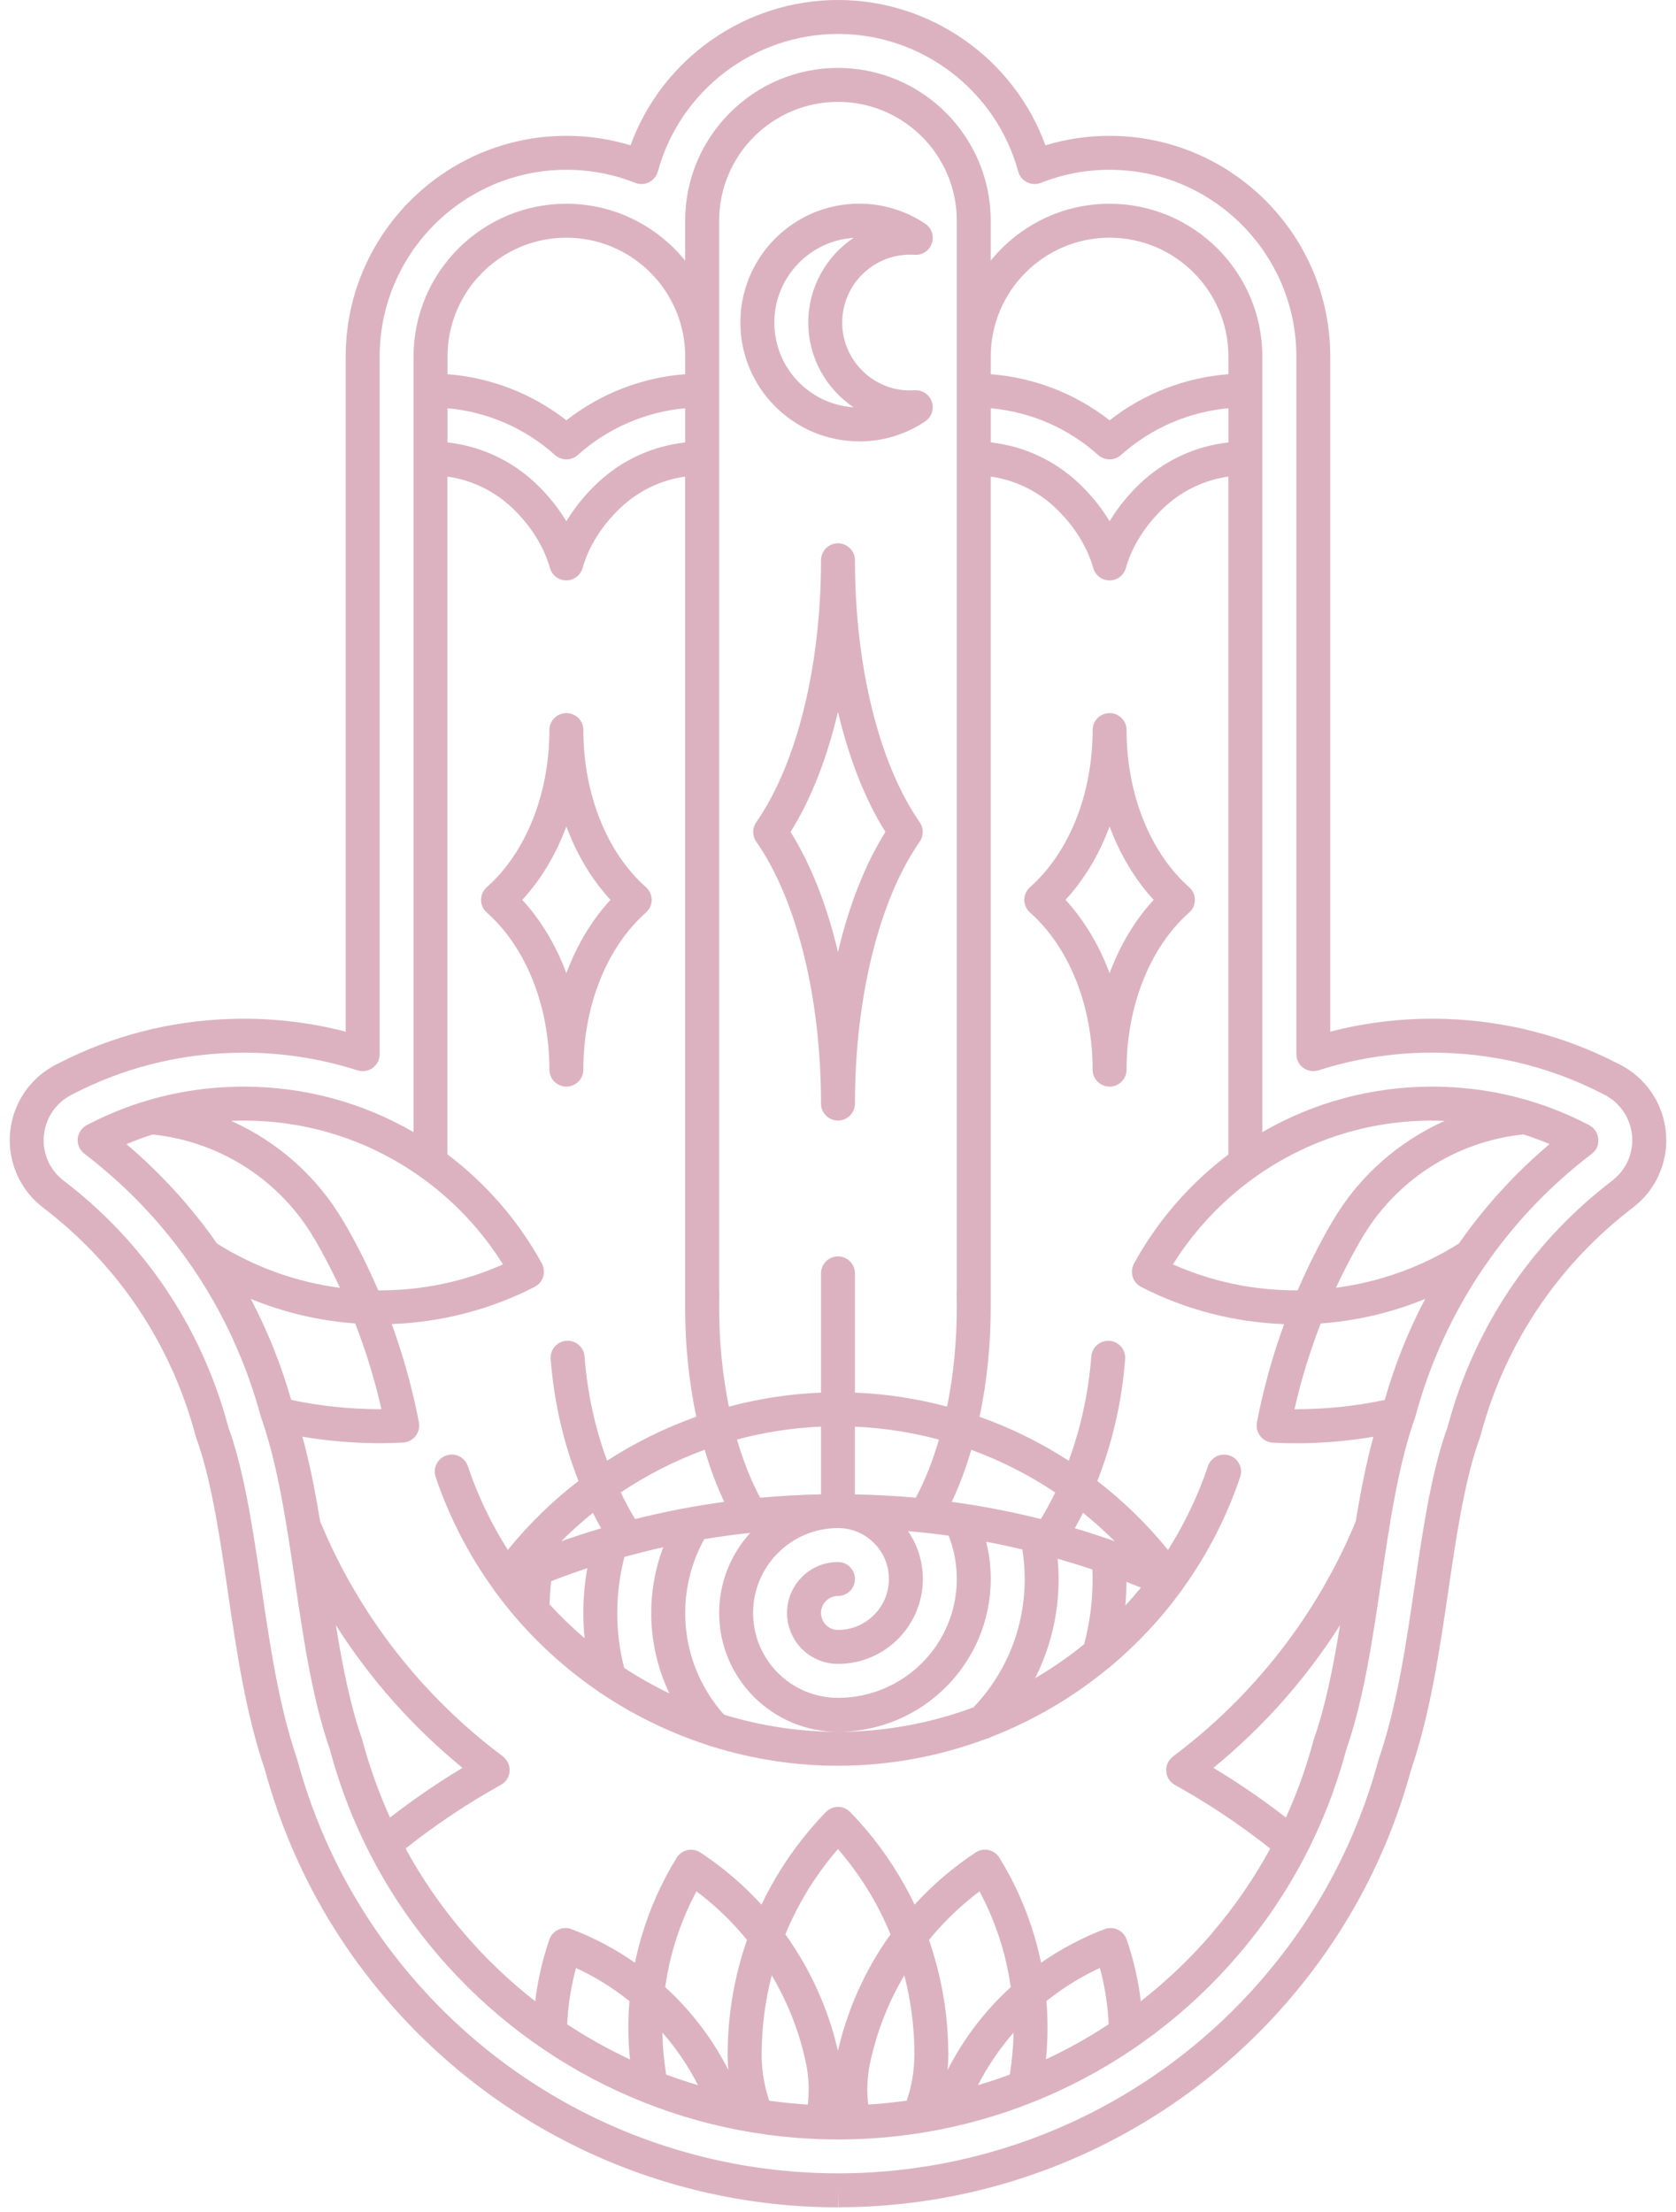 <svg
  viewBox="0 0 122 161"
  fill="none"
  xmlns="http://www.w3.org/2000/svg"
>
  <path
    d="M61.017 160.652L60.999 159.416V160.652C48.348 160.652 36.368 155.134 28.129 145.514C28.085 145.465 28.051 145.425 28.02 145.385C23.909 140.559 20.962 134.968 19.278 128.789C17.888 124.723 17.224 120.198 16.581 115.82C16.025 112.03 15.45 108.119 14.456 105.144C14.366 104.918 14.289 104.69 14.227 104.461C13.316 101.057 11.864 97.881 9.911 95.02C9.859 94.946 9.809 94.875 9.76 94.801C7.946 92.19 5.716 89.858 3.139 87.896C3.056 87.831 2.979 87.769 2.902 87.702C2.75 87.575 2.63 87.454 2.549 87.377C2.429 87.263 2.302 87.127 2.182 86.988C2.052 86.834 1.935 86.682 1.823 86.518C1.786 86.466 1.691 86.333 1.586 86.157C1.555 86.108 1.518 86.046 1.484 85.984C1.462 85.944 1.44 85.904 1.419 85.863C1.338 85.709 1.267 85.555 1.202 85.397C1.122 85.209 1.054 85.029 0.995 84.844C0.909 84.572 0.863 84.353 0.844 84.257C0.801 84.066 0.77 83.868 0.745 83.667C0.714 83.392 0.711 83.17 0.711 83.077C0.711 82.987 0.705 82.771 0.727 82.499C0.751 82.218 0.785 82.017 0.813 81.872C0.841 81.702 0.884 81.508 0.937 81.319L0.952 81.267C1.017 81.038 1.088 80.856 1.141 80.723C1.206 80.553 1.283 80.377 1.369 80.201C1.456 80.028 1.555 79.855 1.666 79.682C1.759 79.527 1.857 79.385 1.966 79.243C1.975 79.231 1.993 79.206 2.015 79.181C2.046 79.141 2.092 79.082 2.142 79.027C2.271 78.869 2.398 78.74 2.481 78.656C2.602 78.526 2.744 78.397 2.889 78.273C3.087 78.109 3.241 77.998 3.34 77.93C3.396 77.89 3.535 77.791 3.72 77.68C3.794 77.634 3.881 77.584 3.967 77.538C4.075 77.479 4.181 77.427 4.289 77.374C8.15 75.397 12.339 74.309 16.72 74.161C17.063 74.149 17.403 74.143 17.749 74.143C20.257 74.143 22.744 74.458 25.163 75.085V25.95C25.163 17.093 32.37 9.886 41.227 9.886C42.824 9.886 44.391 10.117 45.898 10.578C48.187 4.288 54.218 0 60.999 0C67.779 0 73.81 4.288 76.099 10.578C77.606 10.117 79.173 9.886 80.77 9.886C89.627 9.886 96.834 17.093 96.834 25.95V75.085C99.253 74.461 101.74 74.143 104.248 74.143C104.594 74.143 104.934 74.149 105.277 74.161C109.658 74.309 113.847 75.394 117.733 77.386C117.813 77.427 117.919 77.479 118.03 77.538C118.122 77.587 118.215 77.64 118.305 77.695C118.465 77.791 118.598 77.887 118.669 77.936C118.762 77.998 118.926 78.115 119.117 78.279C119.25 78.394 119.383 78.517 119.519 78.659C119.596 78.737 119.707 78.851 119.834 78.999C119.883 79.055 119.939 79.123 119.991 79.191C120.001 79.203 120.019 79.228 120.041 79.255C120.14 79.385 120.235 79.527 120.331 79.682C120.442 79.855 120.541 80.028 120.631 80.207C120.742 80.426 120.816 80.615 120.869 80.751C120.909 80.85 120.98 81.035 121.048 81.273L121.063 81.328C121.138 81.594 121.175 81.813 121.193 81.906C121.215 82.014 121.249 82.215 121.27 82.471C121.295 82.771 121.289 82.993 121.289 83.077C121.289 83.166 121.286 83.389 121.255 83.667C121.224 83.936 121.181 84.152 121.15 84.291C121.116 84.458 121.067 84.656 121.005 84.847C120.946 85.035 120.878 85.218 120.795 85.403C120.73 85.561 120.662 85.709 120.585 85.857C120.56 85.9 120.541 85.941 120.52 85.981C120.486 86.04 120.452 86.101 120.415 86.16C120.313 86.33 120.22 86.463 120.168 86.534C120.066 86.682 119.948 86.84 119.818 86.988C119.701 87.127 119.577 87.257 119.442 87.386C119.37 87.457 119.247 87.575 119.089 87.711C119.028 87.763 118.957 87.822 118.882 87.878C116.294 89.852 114.057 92.187 112.228 94.822C112.197 94.872 112.148 94.943 112.095 95.014C110.143 97.875 108.691 101.047 107.78 104.449C107.715 104.683 107.637 104.915 107.548 105.141C106.553 108.116 105.978 112.014 105.425 115.786C104.78 120.179 104.113 124.72 102.722 128.786C101.039 134.964 98.091 140.55 93.964 145.397C93.939 145.425 93.899 145.474 93.859 145.521C85.629 155.131 73.658 160.646 61.02 160.646L61.017 160.652ZM17.749 76.614C17.43 76.614 17.118 76.62 16.803 76.633C12.79 76.769 8.95 77.763 5.388 79.586C5.286 79.635 5.212 79.672 5.132 79.716C5.089 79.74 5.046 79.765 5.005 79.79C4.888 79.861 4.805 79.92 4.758 79.954C4.672 80.012 4.588 80.071 4.48 80.164C4.378 80.25 4.301 80.328 4.252 80.383C4.19 80.448 4.113 80.525 4.026 80.627C3.995 80.664 3.974 80.692 3.952 80.717C3.949 80.723 3.933 80.738 3.93 80.745C3.872 80.819 3.819 80.896 3.77 80.979C3.763 80.989 3.757 81.001 3.751 81.01C3.683 81.115 3.624 81.217 3.575 81.316C3.51 81.443 3.467 81.551 3.442 81.622C3.399 81.733 3.362 81.832 3.322 81.965C3.294 82.061 3.266 82.172 3.244 82.308C3.223 82.422 3.204 82.533 3.189 82.7C3.177 82.845 3.18 82.969 3.18 83.034C3.18 83.117 3.18 83.241 3.198 83.395C3.21 83.506 3.229 83.618 3.254 83.735C3.272 83.821 3.297 83.951 3.346 84.1C3.393 84.242 3.439 84.353 3.47 84.427C3.473 84.436 3.479 84.449 3.482 84.458C3.51 84.526 3.547 84.615 3.6 84.714L3.634 84.779C3.649 84.807 3.668 84.838 3.686 84.866C3.757 84.98 3.813 85.06 3.844 85.107C3.899 85.187 3.964 85.28 4.06 85.391C4.14 85.487 4.218 85.564 4.27 85.61C4.338 85.678 4.409 85.749 4.505 85.826C4.554 85.87 4.594 85.904 4.638 85.934C7.415 88.051 9.828 90.572 11.802 93.417C11.848 93.488 11.879 93.534 11.913 93.581C11.919 93.59 11.928 93.602 11.935 93.611C14.051 96.707 15.623 100.142 16.609 103.818C16.646 103.96 16.695 104.106 16.754 104.251C16.763 104.276 16.772 104.297 16.782 104.322C17.854 107.51 18.447 111.551 19.021 115.456C19.652 119.74 20.3 124.167 21.626 128.026C21.635 128.051 21.641 128.078 21.65 128.103C23.235 133.942 26.019 139.225 29.917 143.803L30.007 143.908C37.773 152.975 49.068 158.177 60.995 158.177H61.014C72.929 158.177 84.215 152.978 91.981 143.911C92.012 143.877 92.037 143.846 92.061 143.815C95.975 139.218 98.756 133.939 100.341 128.1C100.347 128.075 100.356 128.048 100.365 128.023C101.691 124.164 102.342 119.722 102.973 115.428C103.544 111.532 104.134 107.507 105.209 104.319C105.219 104.294 105.228 104.269 105.237 104.248C105.296 104.106 105.345 103.957 105.385 103.809C106.371 100.136 107.943 96.704 110.056 93.608C110.062 93.599 110.072 93.587 110.078 93.577C110.112 93.531 110.143 93.485 110.174 93.438C112.166 90.565 114.582 88.044 117.375 85.916C117.406 85.891 117.443 85.86 117.477 85.829C117.576 85.746 117.647 85.675 117.708 85.616C117.801 85.527 117.869 85.456 117.934 85.382C118.024 85.273 118.092 85.181 118.135 85.116C118.184 85.048 118.237 84.971 118.299 84.869C118.32 84.832 118.339 84.801 118.357 84.77L118.394 84.702C118.444 84.609 118.481 84.523 118.509 84.455C118.512 84.442 118.518 84.433 118.521 84.424C118.57 84.313 118.611 84.204 118.645 84.096C118.666 84.025 118.7 83.908 118.728 83.775C118.753 83.658 118.777 83.54 118.796 83.392C118.814 83.234 118.814 83.108 118.814 83.04C118.814 82.969 118.818 82.842 118.805 82.669C118.793 82.53 118.774 82.416 118.759 82.345C118.743 82.261 118.722 82.135 118.678 81.98C118.632 81.826 118.595 81.721 118.564 81.647C118.524 81.541 118.481 81.436 118.422 81.316C118.37 81.211 118.311 81.112 118.246 81.007C118.24 80.995 118.231 80.986 118.224 80.973C118.175 80.89 118.122 80.812 118.064 80.735C118.061 80.729 118.048 80.714 118.042 80.707C118.017 80.674 117.99 80.642 117.962 80.609C117.875 80.507 117.807 80.436 117.764 80.392C117.758 80.386 117.749 80.377 117.742 80.371C117.665 80.29 117.594 80.222 117.52 80.161C117.412 80.071 117.319 80.003 117.261 79.963C117.199 79.92 117.118 79.864 117.013 79.799C116.955 79.762 116.911 79.737 116.865 79.713C116.788 79.669 116.711 79.632 116.636 79.595C113.05 77.757 109.21 76.766 105.197 76.63C104.882 76.617 104.57 76.611 104.252 76.611C101.44 76.611 98.657 77.043 95.978 77.899C95.602 78.02 95.194 77.952 94.873 77.72C94.554 77.488 94.366 77.118 94.366 76.722V25.95C94.366 18.455 88.268 12.357 80.773 12.357C79.043 12.357 77.359 12.678 75.765 13.309C75.438 13.438 75.07 13.423 74.758 13.265C74.443 13.108 74.211 12.824 74.119 12.487C72.509 6.589 67.115 2.471 61.002 2.471C54.888 2.471 49.497 6.589 47.885 12.487C47.792 12.827 47.56 13.111 47.245 13.265C46.93 13.423 46.562 13.438 46.238 13.309C44.644 12.675 42.96 12.357 41.23 12.357C33.736 12.357 27.637 18.455 27.637 25.95V76.725C27.637 77.121 27.449 77.492 27.131 77.723C26.813 77.955 26.402 78.023 26.025 77.902C23.346 77.047 20.563 76.614 17.752 76.614H17.749ZM41.227 79.086C41.91 79.086 42.463 78.533 42.463 77.85C42.463 73.219 44.165 68.944 47.02 66.416C47.285 66.182 47.437 65.845 47.437 65.493C47.437 65.141 47.285 64.801 47.02 64.569C44.165 62.042 42.463 57.77 42.463 53.136C42.463 52.453 41.91 51.9 41.227 51.9C40.544 51.9 39.992 52.453 39.992 53.136C39.992 57.766 38.289 62.042 35.435 64.569C35.169 64.804 35.018 65.141 35.018 65.493C35.018 65.845 35.169 66.185 35.435 66.416C38.289 68.944 39.992 73.216 39.992 77.85C39.992 78.533 40.544 79.086 41.227 79.086ZM41.227 60.154C41.987 62.193 43.075 64.016 44.437 65.493C43.075 66.966 41.984 68.792 41.227 70.831C40.467 68.792 39.38 66.969 38.017 65.493C39.38 64.019 40.47 62.193 41.227 60.154ZM116.315 83.241C116.324 83.201 116.334 83.163 116.337 83.123C116.343 83.083 116.34 83.04 116.343 83C116.343 82.96 116.343 82.922 116.343 82.885C116.34 82.845 116.331 82.808 116.324 82.768C116.318 82.728 116.312 82.691 116.3 82.651C116.287 82.61 116.272 82.573 116.257 82.536C116.241 82.499 116.232 82.465 116.213 82.431C116.192 82.388 116.164 82.348 116.136 82.305C116.121 82.283 116.111 82.258 116.096 82.237C116.093 82.234 116.09 82.23 116.084 82.224C116.053 82.187 116.019 82.153 115.982 82.116C115.957 82.091 115.935 82.067 115.91 82.045C115.883 82.023 115.855 82.005 115.824 81.983C115.784 81.956 115.747 81.925 115.704 81.903C115.697 81.903 115.694 81.897 115.691 81.894C115.632 81.863 115.577 81.835 115.521 81.807C112.274 80.136 108.771 79.225 105.107 79.101C104.82 79.092 104.536 79.086 104.245 79.086C99.862 79.086 95.636 80.229 91.888 82.397V25.95C91.888 19.818 86.899 14.829 80.767 14.829C77.276 14.829 74.156 16.447 72.117 18.971V16.064C72.117 9.932 67.128 4.943 60.995 4.943C54.863 4.943 49.874 9.932 49.874 16.064V18.971C47.835 16.447 44.715 14.829 41.224 14.829C35.092 14.829 30.103 19.818 30.103 25.95V82.397C26.355 80.225 22.129 79.086 17.746 79.086C17.455 79.086 17.171 79.092 16.884 79.101C13.22 79.225 9.717 80.136 6.47 81.807C6.411 81.835 6.358 81.863 6.3 81.894C6.294 81.894 6.29 81.9 6.287 81.903C6.244 81.928 6.207 81.956 6.167 81.983C6.139 82.005 6.108 82.02 6.084 82.045C6.059 82.067 6.034 82.094 6.012 82.119C5.978 82.153 5.941 82.187 5.914 82.227C5.911 82.23 5.907 82.234 5.901 82.24C5.886 82.261 5.873 82.286 5.861 82.308C5.833 82.348 5.805 82.388 5.784 82.434C5.765 82.468 5.753 82.505 5.741 82.539C5.725 82.576 5.71 82.617 5.697 82.654C5.685 82.694 5.682 82.731 5.673 82.771C5.666 82.811 5.657 82.848 5.654 82.888C5.654 82.929 5.654 82.966 5.654 83.003C5.654 83.043 5.654 83.086 5.66 83.126C5.663 83.166 5.676 83.204 5.682 83.244C5.691 83.281 5.697 83.321 5.71 83.358C5.725 83.404 5.744 83.448 5.765 83.491C5.778 83.516 5.784 83.543 5.796 83.568C5.796 83.574 5.802 83.577 5.805 83.581C5.827 83.621 5.858 83.661 5.886 83.698C5.907 83.729 5.926 83.76 5.948 83.784C5.969 83.809 5.994 83.831 6.016 83.852C6.053 83.889 6.087 83.927 6.127 83.957C6.13 83.96 6.133 83.963 6.139 83.967C9.17 86.277 11.765 89.005 13.878 92.064C13.899 92.098 13.921 92.129 13.946 92.159C16.223 95.474 17.934 99.178 19.006 103.176C19.024 103.25 19.052 103.321 19.083 103.386C20.257 106.806 20.875 111.007 21.477 115.1C22.098 119.32 22.738 123.679 24.014 127.34C25.506 132.892 28.138 137.909 31.848 142.246C31.864 142.264 31.876 142.283 31.891 142.301C39.191 150.825 49.794 155.712 60.986 155.712H61.008C61.008 155.712 61.014 155.712 61.017 155.712C61.02 155.712 61.023 155.712 61.026 155.712C72.219 155.712 82.821 150.825 90.121 142.301C90.137 142.283 90.152 142.264 90.165 142.249C93.872 137.909 96.507 132.895 97.999 127.343C99.272 123.682 99.914 119.323 100.538 115.076C101.134 111.01 101.752 106.809 102.929 103.389C102.96 103.321 102.988 103.253 103.007 103.179C104.079 99.181 105.79 95.48 108.067 92.162C108.092 92.132 108.113 92.101 108.135 92.067C110.248 89.008 112.84 86.284 115.873 83.97C115.877 83.967 115.88 83.963 115.886 83.96C115.926 83.93 115.96 83.892 115.997 83.859C116.022 83.834 116.046 83.815 116.068 83.79C116.09 83.763 116.108 83.732 116.13 83.704C116.158 83.664 116.185 83.627 116.21 83.587C116.21 83.581 116.216 83.577 116.219 83.574C116.232 83.55 116.238 83.525 116.25 83.497C116.269 83.454 116.29 83.41 116.306 83.364C116.318 83.327 116.324 83.287 116.334 83.25L116.315 83.241ZM105.024 81.572C105.07 81.572 105.113 81.579 105.16 81.582C101.796 83.086 98.926 85.604 97.016 88.854C96.989 88.891 96.964 88.928 96.942 88.968C96.013 90.572 95.188 92.221 94.459 93.914C94.428 93.914 94.397 93.914 94.363 93.914C91.224 93.914 88.209 93.278 85.379 92.023C86.933 89.543 88.984 87.359 91.372 85.663C95.151 82.978 99.602 81.557 104.248 81.557C104.508 81.557 104.767 81.563 105.024 81.572ZM95.639 126.58C95.639 126.58 95.632 126.608 95.629 126.623C95.623 126.639 95.617 126.654 95.611 126.67C95.092 128.613 94.421 130.488 93.603 132.283C91.919 130.973 90.152 129.765 88.326 128.665C91.947 125.709 95.055 122.203 97.542 118.282C97.069 121.233 96.504 124.115 95.639 126.58ZM100.798 101.891C98.691 102.335 96.531 102.564 94.363 102.564C94.32 102.564 94.273 102.564 94.23 102.564C94.712 100.432 95.351 98.35 96.139 96.324C98.759 96.135 101.326 95.53 103.739 94.538C102.518 96.858 101.533 99.317 100.795 101.894L100.798 101.891ZM72.12 29.713C75.021 29.975 77.761 31.162 79.945 33.12C80.18 33.33 80.473 33.435 80.77 33.435C81.067 33.435 81.36 33.33 81.595 33.12C83.779 31.165 86.519 29.978 89.42 29.713V32.2C87.023 32.465 84.783 33.494 83.01 35.171C82.311 35.836 81.477 36.762 80.77 37.939C80.062 36.762 79.231 35.836 78.53 35.171C76.757 33.497 74.517 32.465 72.12 32.2V29.713ZM80.77 17.3C85.54 17.3 89.42 21.18 89.42 25.95V27.235C86.266 27.476 83.26 28.641 80.77 30.59C78.28 28.641 75.274 27.479 72.12 27.235V25.95C72.12 21.18 76 17.3 80.77 17.3ZM52.349 16.064C52.349 11.294 56.229 7.414 60.999 7.414C65.768 7.414 69.648 11.294 69.648 16.064V93.985C69.642 94.038 69.636 94.09 69.636 94.146C69.645 94.476 69.648 94.813 69.648 95.15C69.648 97.671 69.401 100.117 68.941 102.376C66.766 101.795 64.517 101.449 62.234 101.356V92.678C62.234 91.996 61.681 91.443 60.999 91.443C60.316 91.443 59.763 91.996 59.763 92.678V101.356C57.48 101.449 55.231 101.795 53.056 102.376C52.596 100.117 52.349 97.668 52.349 95.15C52.349 94.813 52.349 94.476 52.361 94.146C52.361 94.09 52.355 94.038 52.349 93.985V16.064ZM75.354 122.132C76.467 119.923 77.06 117.467 77.06 114.921C77.06 114.43 77.032 113.936 76.989 113.445C77.838 113.689 78.682 113.951 79.519 114.232C79.528 114.461 79.534 114.693 79.534 114.921C79.534 116.531 79.327 118.125 78.919 119.666C77.795 120.581 76.603 121.406 75.358 122.135L75.354 122.132ZM60.999 126.043C58.16 126.043 55.367 125.61 52.704 124.795C50.881 122.756 49.877 120.142 49.877 117.393C49.877 115.505 50.359 113.661 51.264 112.023C52.373 111.835 53.492 111.684 54.616 111.563C53.211 113.102 52.349 115.15 52.349 117.393C52.349 122.162 56.229 126.043 60.999 126.043C67.131 126.043 72.12 121.053 72.12 114.921C72.12 113.998 72.006 113.092 71.786 112.212C72.67 112.379 73.547 112.564 74.421 112.771C74.533 113.482 74.591 114.201 74.591 114.921C74.591 118.428 73.269 121.733 70.866 124.26C67.739 125.422 64.403 126.043 60.999 126.043ZM69.055 111.767C69.448 112.771 69.648 113.828 69.648 114.921C69.648 119.691 65.768 123.571 60.999 123.571C57.591 123.571 54.82 120.8 54.82 117.393C54.82 113.985 57.591 111.214 60.999 111.214C63.044 111.214 64.706 112.876 64.706 114.921C64.706 116.966 63.044 118.628 60.999 118.628C60.316 118.628 59.763 118.075 59.763 117.393C59.763 116.71 60.316 116.157 60.999 116.157C61.681 116.157 62.234 115.604 62.234 114.921C62.234 114.238 61.681 113.685 60.999 113.685C58.953 113.685 57.291 115.348 57.291 117.393C57.291 119.438 58.953 121.1 60.999 121.1C64.406 121.1 67.177 118.329 67.177 114.921C67.177 113.63 66.779 112.428 66.096 111.436C67.088 111.523 68.073 111.631 69.055 111.767ZM59.763 108.758C58.277 108.789 56.8 108.872 55.333 109.005C54.666 107.754 54.1 106.327 53.646 104.773C55.629 104.238 57.681 103.92 59.763 103.831V108.758ZM52.719 109.305C50.529 109.605 48.363 110.022 46.229 110.559C45.852 109.935 45.506 109.286 45.184 108.622C47.091 107.346 49.142 106.302 51.295 105.517C51.694 106.874 52.169 108.143 52.719 109.305ZM43.757 111.23C42.784 111.52 41.817 111.832 40.859 112.172C41.589 111.44 42.358 110.751 43.158 110.108C43.349 110.488 43.547 110.862 43.757 111.233V111.23ZM40.118 115.082C40.989 114.745 41.867 114.43 42.75 114.137C42.559 115.209 42.463 116.296 42.463 117.39C42.463 118.004 42.494 118.619 42.556 119.228C41.66 118.465 40.807 117.646 40.007 116.772C40.022 116.206 40.059 115.641 40.121 115.079L40.118 115.082ZM45.435 121.387C45.101 120.083 44.931 118.743 44.931 117.393C44.931 116.043 45.107 114.64 45.456 113.315C45.617 113.272 45.778 113.228 45.941 113.185C45.972 113.179 46 113.17 46.031 113.16C46.776 112.963 47.526 112.774 48.277 112.607C47.705 114.127 47.403 115.746 47.403 117.393C47.403 119.444 47.863 121.436 48.725 123.244C47.588 122.7 46.488 122.079 45.432 121.39L45.435 121.387ZM81.999 115.131C82.349 115.267 82.701 115.406 83.05 115.548C82.685 115.996 82.305 116.432 81.913 116.855C81.966 116.284 81.993 115.709 81.999 115.131ZM78.237 111.23C78.444 110.862 78.644 110.485 78.836 110.105C79.636 110.751 80.405 111.436 81.138 112.169C80.177 111.829 79.213 111.517 78.24 111.226L78.237 111.23ZM75.768 110.559C75.753 110.556 75.737 110.55 75.722 110.547C73.875 110.083 72.006 109.71 70.115 109.425C70.106 109.425 70.097 109.425 70.084 109.422C69.815 109.382 69.547 109.342 69.278 109.308C69.828 108.149 70.303 106.877 70.702 105.521C72.855 106.305 74.91 107.349 76.813 108.625C76.491 109.289 76.142 109.935 75.768 110.562V110.559ZM66.661 109.008C65.194 108.872 63.717 108.789 62.231 108.761V103.834C64.313 103.926 66.365 104.245 68.348 104.776C67.894 106.33 67.329 107.76 66.661 109.008ZM32.577 29.713C35.478 29.975 38.218 31.162 40.402 33.12C40.637 33.33 40.931 33.435 41.227 33.435C41.524 33.435 41.817 33.33 42.052 33.12C44.236 31.165 46.976 29.978 49.877 29.713V32.2C47.48 32.465 45.24 33.494 43.467 35.171C42.769 35.836 41.935 36.762 41.227 37.939C40.52 36.762 39.689 35.836 38.987 35.171C37.214 33.497 34.974 32.465 32.577 32.2V29.713ZM41.227 17.3C45.997 17.3 49.877 21.18 49.877 25.95V27.235C46.723 27.476 43.717 28.641 41.227 30.59C38.737 28.641 35.731 27.479 32.577 27.235V25.95C32.577 21.18 36.457 17.3 41.227 17.3ZM16.97 81.572C17.227 81.563 17.486 81.557 17.746 81.557C22.392 81.557 26.843 82.978 30.622 85.663C33.01 87.359 35.061 89.543 36.615 92.023C33.785 93.278 30.77 93.914 27.631 93.914C27.6 93.914 27.566 93.914 27.535 93.914C26.806 92.224 25.982 90.572 25.052 88.968C25.03 88.928 25.005 88.891 24.978 88.857C23.068 85.607 20.198 83.089 16.834 81.582C16.881 81.582 16.924 81.576 16.97 81.572ZM26.383 126.67C26.38 126.654 26.371 126.639 26.365 126.623C26.362 126.608 26.358 126.596 26.355 126.58C25.494 124.118 24.928 121.239 24.452 118.282C26.936 122.2 30.047 125.709 33.668 128.665C31.842 129.762 30.075 130.973 28.391 132.283C27.576 130.488 26.905 128.613 26.383 126.67ZM21.199 101.891C20.461 99.314 19.476 96.855 18.255 94.535C20.671 95.527 23.235 96.132 25.855 96.321C26.643 98.347 27.282 100.432 27.764 102.561C27.721 102.561 27.674 102.561 27.631 102.561C25.463 102.561 23.303 102.332 21.196 101.888L21.199 101.891ZM9.201 83.272C9.828 83.009 10.464 82.771 11.11 82.57C16.037 83.083 20.436 85.922 22.911 90.21C22.933 90.247 22.957 90.284 22.982 90.321C23.621 91.433 24.211 92.57 24.749 93.729C21.573 93.315 18.518 92.218 15.799 90.507C13.937 87.841 11.728 85.412 9.201 83.272ZM60.999 134.578C62.027 135.768 62.935 137.062 63.699 138.44C64.119 139.197 64.493 139.978 64.823 140.782C63.038 143.272 61.743 146.101 61.036 149.092C61.02 149.144 61.008 149.203 60.995 149.259C60.983 149.203 60.971 149.147 60.955 149.092C60.251 146.104 58.953 143.272 57.168 140.782C57.498 139.981 57.872 139.2 58.292 138.44C59.059 137.062 59.964 135.768 60.992 134.578H60.999ZM71.187 151.761C71.897 150.374 72.766 149.095 73.779 147.936C73.76 148.956 73.671 149.975 73.504 150.989C72.741 151.273 71.969 151.529 71.187 151.761ZM76.173 145.644C76.408 145.456 76.646 145.27 76.89 145.094C77.882 144.371 78.947 143.747 80.062 143.228C80.384 144.418 80.591 145.635 80.677 146.861C80.69 147.016 80.696 147.173 80.702 147.328C79.241 148.292 77.715 149.144 76.136 149.879C76.275 148.468 76.29 147.05 76.173 145.638V145.644ZM68.978 150.652C69 150.405 69.015 150.158 69.025 149.91C69.028 149.784 69.031 149.651 69.031 149.521C69.031 149.391 69.031 149.259 69.025 149.147C68.987 146.435 68.505 143.741 67.622 141.192C67.801 140.973 67.98 140.757 68.169 140.547C69.114 139.481 70.165 138.511 71.301 137.655C71.972 138.909 72.512 140.232 72.92 141.6C73.214 142.583 73.43 143.599 73.575 144.628C71.688 146.348 70.146 148.372 68.978 150.655V150.652ZM66.553 149.194C66.553 149.302 66.559 149.41 66.559 149.521C66.559 149.632 66.559 149.74 66.553 149.842C66.522 150.887 66.337 151.909 66.006 152.888C65.076 153.018 64.14 153.114 63.198 153.17C63.087 152.209 63.121 151.239 63.306 150.284L63.319 150.219C63.334 150.142 63.349 150.065 63.368 149.988L63.377 149.947C63.396 149.867 63.414 149.784 63.436 149.703L63.445 149.669C63.933 147.59 64.743 145.598 65.827 143.766C66.284 145.533 66.534 147.356 66.559 149.194H66.553ZM58.555 149.673L58.564 149.706C58.586 149.784 58.604 149.867 58.623 149.951L58.632 149.994C58.651 150.068 58.666 150.148 58.682 150.222L58.694 150.275C58.879 151.239 58.913 152.212 58.802 153.173C57.86 153.114 56.924 153.021 55.994 152.892C55.663 151.912 55.478 150.893 55.447 149.852C55.447 149.744 55.441 149.635 55.441 149.524C55.441 149.413 55.441 149.305 55.447 149.181C55.472 147.352 55.722 145.533 56.179 143.769C57.264 145.601 58.073 147.597 58.561 149.673H58.555ZM48.493 150.989C48.326 149.978 48.234 148.959 48.218 147.936C49.235 149.095 50.1 150.374 50.81 151.761C50.029 151.529 49.256 151.273 48.493 150.989ZM52.973 149.132C52.969 149.259 52.966 149.391 52.966 149.521C52.966 149.651 52.966 149.784 52.973 149.917C52.979 150.164 52.997 150.408 53.019 150.652C51.851 148.369 50.31 146.345 48.422 144.625C48.567 143.599 48.783 142.583 49.077 141.597C49.485 140.229 50.025 138.906 50.696 137.652C51.836 138.508 52.886 139.478 53.828 140.544C54.014 140.754 54.196 140.97 54.375 141.189C53.489 143.738 53.01 146.429 52.973 149.132ZM45.855 149.886C44.276 149.147 42.75 148.295 41.289 147.334C41.295 147.176 41.304 147.022 41.314 146.867C41.4 145.638 41.607 144.421 41.928 143.231C43.047 143.747 44.109 144.374 45.104 145.097C45.345 145.273 45.583 145.456 45.818 145.644C45.7 147.056 45.713 148.474 45.855 149.886ZM88.237 140.689C88.221 140.707 88.206 140.723 88.194 140.741C86.627 142.561 84.9 144.201 83.044 145.653C82.861 144.124 82.515 142.617 82.012 141.158C81.904 140.843 81.669 140.584 81.366 140.442C81.063 140.3 80.717 140.287 80.405 140.405C78.765 141.029 77.211 141.854 75.781 142.851C75.645 142.187 75.481 141.532 75.29 140.887C74.696 138.888 73.841 136.979 72.75 135.209C72.574 134.924 72.293 134.723 71.966 134.649C71.641 134.578 71.298 134.64 71.017 134.825C69.383 135.904 67.891 137.179 66.575 138.619C66.352 138.149 66.114 137.689 65.861 137.235C64.777 135.28 63.439 133.479 61.885 131.878C61.882 131.875 61.876 131.872 61.873 131.866C61.87 131.86 61.867 131.857 61.861 131.854C61.836 131.829 61.805 131.81 61.777 131.789C61.743 131.761 61.712 131.733 61.678 131.708C61.644 131.687 61.61 131.671 61.576 131.653C61.539 131.634 61.502 131.609 61.462 131.594C61.428 131.579 61.391 131.572 61.354 131.56C61.314 131.548 61.273 131.535 61.233 131.526C61.196 131.52 61.159 131.517 61.125 131.514C61.082 131.511 61.042 131.504 60.999 131.504C60.962 131.504 60.928 131.511 60.89 131.514C60.847 131.517 60.807 131.52 60.764 131.529C60.727 131.535 60.693 131.548 60.659 131.56C60.619 131.572 60.575 131.582 60.538 131.597C60.504 131.613 60.47 131.631 60.436 131.65C60.399 131.668 60.362 131.687 60.325 131.711C60.291 131.733 60.26 131.761 60.229 131.789C60.202 131.81 60.171 131.832 60.143 131.857C60.14 131.86 60.137 131.866 60.13 131.869C60.124 131.872 60.121 131.875 60.118 131.881C58.564 133.482 57.227 135.283 56.142 137.238C55.889 137.692 55.651 138.156 55.429 138.622C54.113 137.183 52.62 135.907 50.986 134.829C50.708 134.646 50.365 134.581 50.038 134.652C49.71 134.723 49.429 134.927 49.253 135.212C48.163 136.982 47.31 138.891 46.714 140.887C46.522 141.532 46.358 142.187 46.222 142.851C44.789 141.85 43.238 141.026 41.598 140.405C41.286 140.287 40.94 140.3 40.637 140.442C40.334 140.584 40.103 140.84 39.992 141.158C39.488 142.617 39.142 144.124 38.96 145.653C37.103 144.201 35.373 142.564 33.81 140.741C33.797 140.723 33.782 140.704 33.767 140.689C32.126 138.777 30.711 136.719 29.525 134.538C31.706 132.805 34.038 131.248 36.47 129.901C36.516 129.876 36.556 129.842 36.599 129.812C36.621 129.796 36.643 129.784 36.664 129.768C36.735 129.71 36.797 129.642 36.853 129.571L36.859 129.564C36.874 129.543 36.884 129.518 36.899 129.496C36.927 129.453 36.955 129.41 36.976 129.367C36.995 129.333 37.004 129.296 37.02 129.259C37.035 129.221 37.05 129.184 37.06 129.144C37.069 129.104 37.075 129.064 37.081 129.024C37.087 128.987 37.097 128.947 37.097 128.909C37.097 128.869 37.097 128.832 37.097 128.792C37.097 128.752 37.097 128.712 37.091 128.669C37.084 128.628 37.075 128.591 37.066 128.551C37.057 128.514 37.05 128.474 37.038 128.437C37.023 128.39 37.001 128.347 36.979 128.301C36.967 128.276 36.961 128.248 36.945 128.224C36.945 128.221 36.939 128.217 36.939 128.214C36.914 128.171 36.884 128.134 36.856 128.094C36.834 128.066 36.819 128.035 36.797 128.01C36.776 127.986 36.751 127.967 36.729 127.946C36.692 127.909 36.655 127.871 36.615 127.841C36.612 127.841 36.609 127.834 36.606 127.831C30.705 123.42 26.108 117.504 23.303 110.723C22.954 108.601 22.549 106.515 22.015 104.563C23.865 104.875 25.747 105.036 27.634 105.036C28.187 105.036 28.762 105.02 29.343 104.992C29.37 104.992 29.395 104.983 29.42 104.98C29.451 104.977 29.482 104.98 29.513 104.971C29.525 104.971 29.537 104.961 29.55 104.961C29.593 104.952 29.636 104.937 29.676 104.924C29.713 104.912 29.75 104.9 29.785 104.884C29.822 104.869 29.855 104.847 29.893 104.825C29.927 104.807 29.964 104.785 29.994 104.764C30.025 104.742 30.053 104.717 30.084 104.69C30.115 104.662 30.146 104.637 30.174 104.606C30.201 104.578 30.223 104.547 30.248 104.517C30.273 104.486 30.297 104.455 30.319 104.421C30.34 104.387 30.356 104.353 30.375 104.316C30.393 104.282 30.412 104.245 30.427 104.208C30.442 104.171 30.452 104.133 30.464 104.096C30.477 104.056 30.486 104.019 30.495 103.976C30.501 103.939 30.504 103.899 30.507 103.862C30.511 103.818 30.514 103.775 30.514 103.732C30.514 103.719 30.514 103.707 30.514 103.692C30.514 103.661 30.504 103.633 30.501 103.605C30.498 103.577 30.501 103.55 30.495 103.522C30.025 101.078 29.361 98.687 28.515 96.367C32.139 96.237 35.722 95.307 38.929 93.655C38.932 93.655 38.935 93.651 38.938 93.648C38.944 93.648 38.95 93.642 38.956 93.639C38.99 93.621 39.018 93.596 39.049 93.577C39.083 93.556 39.12 93.534 39.151 93.506C39.182 93.478 39.21 93.448 39.241 93.42C39.269 93.392 39.3 93.364 39.324 93.333C39.349 93.302 39.37 93.265 39.392 93.231C39.414 93.201 39.435 93.166 39.454 93.132C39.472 93.095 39.485 93.058 39.5 93.021C39.516 92.984 39.531 92.95 39.544 92.913C39.556 92.876 39.562 92.836 39.568 92.796C39.578 92.759 39.587 92.719 39.59 92.681C39.593 92.641 39.59 92.601 39.59 92.561C39.59 92.521 39.593 92.481 39.59 92.441C39.587 92.4 39.578 92.36 39.568 92.32C39.562 92.28 39.556 92.243 39.544 92.203C39.531 92.162 39.513 92.122 39.497 92.082C39.485 92.048 39.475 92.014 39.457 91.983C39.457 91.98 39.451 91.974 39.448 91.971C39.448 91.965 39.445 91.962 39.442 91.956C37.755 88.869 35.388 86.135 32.571 84.019V34.686C34.332 34.937 35.972 35.724 37.282 36.963C38.623 38.236 39.599 39.79 40.032 41.338C40.18 41.872 40.668 42.243 41.221 42.243C41.774 42.243 42.262 41.872 42.41 41.338C42.843 39.79 43.819 38.236 45.16 36.963C46.47 35.724 48.11 34.937 49.871 34.686V95.15C49.871 97.918 50.155 100.618 50.684 103.111C48.404 103.92 46.226 104.995 44.193 106.311C43.312 103.93 42.753 101.372 42.549 98.721C42.497 98.041 41.901 97.535 41.221 97.584C40.541 97.637 40.032 98.233 40.084 98.913C40.325 102.02 41.014 105.017 42.111 107.785C40.22 109.243 38.49 110.921 36.967 112.805C35.765 110.911 34.792 108.888 34.072 106.759C33.924 106.243 33.448 105.863 32.883 105.863C32.395 105.863 31.95 106.154 31.752 106.599C31.623 106.892 31.613 107.22 31.718 107.513C32.695 110.398 34.091 113.114 35.87 115.592C35.88 115.607 35.886 115.619 35.895 115.635C35.92 115.669 35.944 115.7 35.969 115.734C35.978 115.746 35.985 115.755 35.991 115.768C38.092 118.659 40.659 121.124 43.544 123.095C43.624 123.166 43.714 123.231 43.81 123.278C46.179 124.863 48.759 126.114 51.471 126.994C51.595 127.059 51.724 127.099 51.861 127.121C54.789 128.032 57.863 128.514 60.992 128.514C64.712 128.514 68.357 127.834 71.768 126.562C71.904 126.537 72.03 126.484 72.154 126.413C75.237 125.215 78.119 123.528 80.68 121.412C80.758 121.359 80.832 121.301 80.9 121.233C82.796 119.639 84.514 117.81 85.997 115.768C86.006 115.755 86.013 115.743 86.022 115.734C86.046 115.7 86.071 115.669 86.099 115.632C86.108 115.616 86.114 115.604 86.124 115.588C87.9 113.114 89.296 110.398 90.269 107.516C90.371 107.223 90.365 106.895 90.236 106.602C90.038 106.154 89.593 105.867 89.105 105.867C88.54 105.867 88.064 106.243 87.915 106.762C87.193 108.888 86.219 110.914 85.021 112.808C83.498 110.927 81.765 109.246 79.877 107.788C80.971 105.02 81.663 102.023 81.904 98.916C81.956 98.236 81.447 97.64 80.767 97.587C80.084 97.538 79.491 98.044 79.439 98.724C79.231 101.375 78.672 103.933 77.795 106.314C75.765 104.998 73.584 103.926 71.304 103.114C71.833 100.618 72.117 97.921 72.117 95.153V34.686C73.878 34.937 75.518 35.724 76.828 36.963C78.169 38.236 79.145 39.79 79.578 41.338C79.726 41.872 80.214 42.243 80.767 42.243C81.32 42.243 81.808 41.872 81.956 41.338C82.389 39.79 83.365 38.236 84.706 36.963C86.016 35.724 87.656 34.937 89.417 34.686V84.028C86.599 86.145 84.233 88.879 82.546 91.965C82.546 91.971 82.543 91.974 82.54 91.98C82.54 91.983 82.534 91.99 82.531 91.993C82.515 92.023 82.506 92.057 82.491 92.091C82.475 92.132 82.457 92.172 82.444 92.212C82.432 92.249 82.429 92.289 82.42 92.329C82.41 92.37 82.401 92.41 82.398 92.453C82.395 92.493 82.398 92.533 82.398 92.57C82.398 92.61 82.398 92.651 82.398 92.691C82.401 92.731 82.413 92.768 82.42 92.805C82.429 92.845 82.432 92.882 82.444 92.922C82.457 92.96 82.472 92.993 82.488 93.031C82.503 93.068 82.515 93.105 82.534 93.142C82.552 93.176 82.574 93.207 82.596 93.237C82.617 93.272 82.639 93.305 82.664 93.34C82.688 93.37 82.719 93.395 82.747 93.426C82.775 93.457 82.803 93.485 82.837 93.513C82.868 93.537 82.905 93.559 82.939 93.584C82.969 93.605 82.997 93.63 83.031 93.645C83.037 93.648 83.044 93.651 83.05 93.655C83.053 93.655 83.056 93.658 83.059 93.661C86.266 95.314 89.849 96.24 93.473 96.373C92.627 98.696 91.962 101.084 91.493 103.528C91.487 103.556 91.49 103.584 91.487 103.611C91.484 103.639 91.474 103.667 91.474 103.698C91.474 103.71 91.474 103.723 91.474 103.738C91.474 103.781 91.474 103.825 91.481 103.868C91.484 103.908 91.487 103.945 91.493 103.982C91.499 104.022 91.511 104.062 91.524 104.103C91.536 104.14 91.545 104.18 91.561 104.214C91.576 104.251 91.595 104.285 91.613 104.322C91.632 104.356 91.647 104.393 91.669 104.427C91.691 104.461 91.715 104.492 91.74 104.523C91.765 104.554 91.786 104.584 91.814 104.612C91.842 104.643 91.873 104.668 91.904 104.696C91.931 104.72 91.962 104.745 91.993 104.77C92.024 104.791 92.061 104.813 92.095 104.832C92.129 104.853 92.166 104.872 92.203 104.89C92.237 104.906 92.274 104.918 92.311 104.93C92.355 104.946 92.395 104.958 92.438 104.968C92.451 104.968 92.463 104.977 92.475 104.977C92.506 104.983 92.537 104.983 92.568 104.986C92.593 104.986 92.62 104.995 92.645 104.998C93.226 105.029 93.804 105.042 94.353 105.042C96.241 105.042 98.122 104.881 99.973 104.569C99.442 106.518 99.034 108.604 98.688 110.729C95.883 117.51 91.283 123.423 85.385 127.837C85.382 127.837 85.379 127.844 85.376 127.847C85.336 127.878 85.299 127.915 85.262 127.952C85.24 127.973 85.215 127.992 85.194 128.017C85.172 128.041 85.154 128.072 85.132 128.1C85.104 128.14 85.073 128.177 85.049 128.221C85.049 128.224 85.042 128.227 85.042 128.23C85.03 128.255 85.021 128.282 85.008 128.307C84.987 128.35 84.965 128.397 84.95 128.443C84.937 128.48 84.931 128.52 84.922 128.557C84.913 128.597 84.903 128.635 84.897 128.675C84.891 128.715 84.891 128.755 84.891 128.798C84.891 128.838 84.888 128.875 84.891 128.916C84.891 128.956 84.9 128.993 84.906 129.03C84.913 129.07 84.919 129.11 84.928 129.15C84.937 129.191 84.956 129.228 84.968 129.265C84.981 129.302 84.993 129.339 85.011 129.373C85.033 129.419 85.061 129.459 85.089 129.503C85.104 129.524 85.114 129.549 85.129 129.571L85.135 129.577C85.191 129.648 85.252 129.716 85.323 129.774C85.345 129.793 85.367 129.802 85.388 129.818C85.432 129.849 85.472 129.883 85.518 129.907C87.949 131.254 90.282 132.811 92.463 134.544C91.277 136.725 89.862 138.783 88.221 140.695L88.237 140.689ZM106.198 90.504C103.479 92.215 100.424 93.312 97.248 93.723C97.786 92.564 98.376 91.427 99.015 90.315C99.04 90.281 99.065 90.244 99.086 90.204C101.561 85.916 105.96 83.077 110.887 82.564C111.533 82.768 112.169 83.003 112.797 83.265C110.269 85.406 108.061 87.834 106.198 90.501V90.504ZM86.562 66.416C86.828 66.182 86.979 65.845 86.979 65.493C86.979 65.141 86.828 64.801 86.562 64.569C83.708 62.042 82.006 57.77 82.006 53.136C82.006 52.453 81.453 51.9 80.77 51.9C80.087 51.9 79.534 52.453 79.534 53.136C79.534 57.766 77.832 62.042 74.978 64.569C74.712 64.804 74.561 65.141 74.561 65.493C74.561 65.845 74.712 66.185 74.978 66.416C77.832 68.944 79.534 73.216 79.534 77.85C79.534 78.533 80.087 79.086 80.77 79.086C81.453 79.086 82.006 78.533 82.006 77.85C82.006 73.219 83.708 68.944 86.562 66.416ZM80.77 70.831C80.01 68.792 78.923 66.969 77.56 65.493C78.923 64.019 80.013 62.193 80.77 60.154C81.53 62.193 82.617 64.016 83.98 65.493C82.617 66.966 81.527 68.792 80.77 70.831ZM62.234 40.779C62.234 40.096 61.681 39.543 60.999 39.543C60.316 39.543 59.763 40.096 59.763 40.779C59.763 48.486 57.999 55.613 55.049 59.842C54.752 60.269 54.752 60.831 55.049 61.257C58.002 65.487 59.763 72.614 59.763 80.321C59.763 81.004 60.316 81.557 60.999 81.557C61.681 81.557 62.234 81.004 62.234 80.321C62.234 72.614 63.998 65.487 66.948 61.257C67.245 60.831 67.245 60.269 66.948 59.842C63.995 55.613 62.234 48.486 62.234 40.779ZM60.999 69.286C60.195 65.894 59.021 62.895 57.545 60.55C59.021 58.208 60.195 55.205 60.999 51.813C61.802 55.205 62.976 58.205 64.452 60.55C62.976 62.892 61.802 65.894 60.999 69.286ZM62.543 32.129C64.261 32.129 65.923 31.625 67.35 30.667C67.82 30.352 68.014 29.759 67.826 29.228C67.637 28.696 67.115 28.357 66.55 28.409C66.451 28.418 66.352 28.418 66.25 28.418C63.526 28.418 61.307 26.2 61.307 23.475C61.307 20.751 63.526 18.533 66.25 18.533C66.352 18.533 66.451 18.533 66.55 18.542C67.112 18.598 67.637 18.258 67.826 17.723C68.014 17.189 67.817 16.599 67.35 16.284C65.923 15.329 64.261 14.822 62.543 14.822C57.773 14.822 53.893 18.703 53.893 23.472C53.893 28.242 57.773 32.122 62.543 32.122V32.129ZM62.135 17.312C60.146 18.644 58.836 20.911 58.836 23.479C58.836 26.046 60.149 28.313 62.135 29.645C58.916 29.435 56.365 26.75 56.365 23.479C56.365 20.207 58.919 17.522 62.135 17.312Z"
    fill="#DCB2C1"
  />
</svg>
